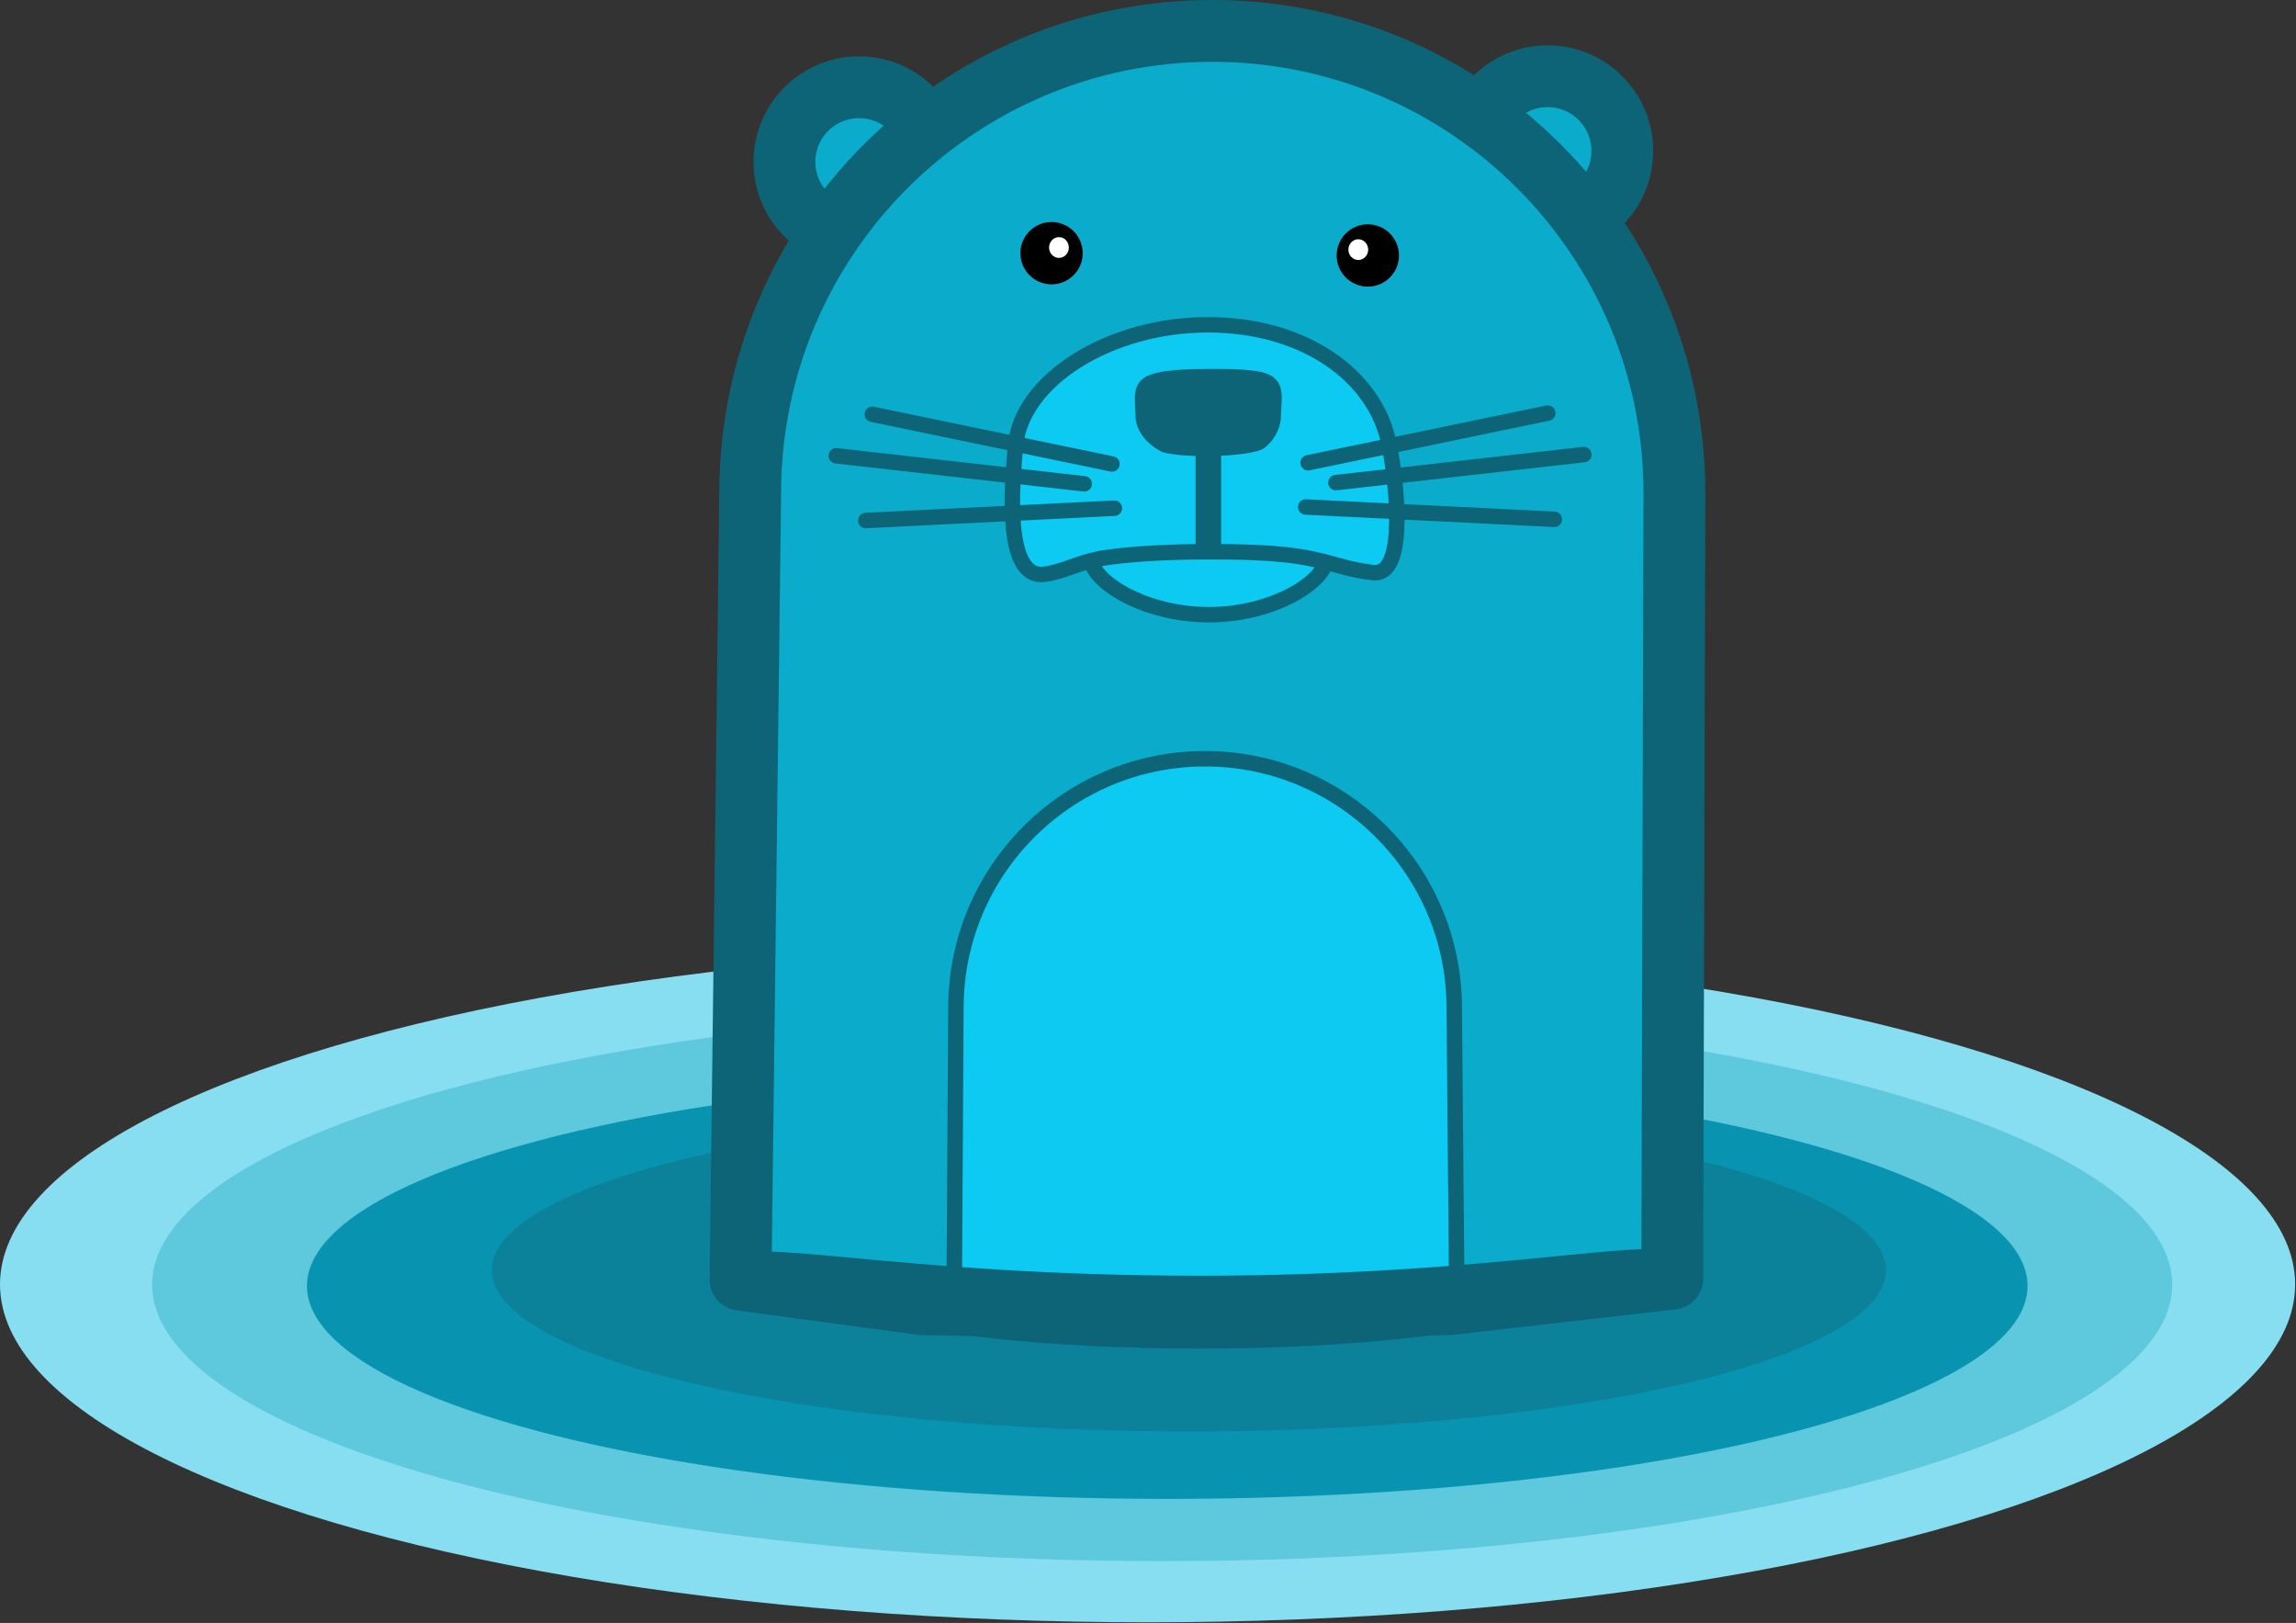 <?xml version="1.0" encoding="UTF-8" standalone="no"?><!DOCTYPE svg PUBLIC "-//W3C//DTD SVG 1.1//EN" "http://www.w3.org/Graphics/SVG/1.1/DTD/svg11.dtd"><svg width="100%" height="100%" viewBox="0 0 1238 875" version="1.1" xmlns="http://www.w3.org/2000/svg" xmlns:xlink="http://www.w3.org/1999/xlink" xml:space="preserve" xmlns:serif="http://www.serif.com/" style="fill-rule:evenodd;clip-rule:evenodd;stroke-linecap:round;stroke-linejoin:round;stroke-miterlimit:1.5;"><rect x="0" y="0" width="1238" height="875" fill="#333333" stroke="none"/><g id="LOGO"><ellipse cx="618.774" cy="692.467" rx="618.774" ry="182.168" style="fill:#8be5f7;fill-opacity:0.96;"/><ellipse cx="626.635" cy="692.599" rx="544.603" ry="149.044" style="fill:#5dc7dc;fill-opacity:0.96;"/><ellipse cx="629.387" cy="693.313" rx="463.87" ry="114.796" style="fill:#0592ae;fill-opacity:0.96;"/><ellipse cx="641.036" cy="684.829" rx="375.873" ry="86.917" style="fill:#0c8199;fill-opacity:0.96;"/><g><g id="body"><circle cx="463.219" cy="87.301" r="40.261" style="fill:#0babcb;stroke:#0d6476;stroke-width:33.33px;"/><circle cx="834.48" cy="81.353" r="40.261" style="fill:#0babcb;stroke:#0d6476;stroke-width:33.33px;"/><path d="M902.841,265.831c0,-137.518 -111.647,-249.164 -249.164,-249.164c-137.518,0 -249.165,111.646 -249.165,249.164l-5.214,424.11l97.739,13.174l160.254,3.422l125.024,-3.506l119.369,-13.673l1.157,-423.527Z" style="fill:#0babcb;stroke:#0d6476;stroke-width:33.33px;"/><path d="M784.122,543.415c0,-74.147 -60.197,-134.345 -134.344,-134.345c-74.147,0 -134.345,60.198 -134.345,134.345l-0.977,161.248l138.314,11.684l132.844,-6.318l-1.492,-166.614Z" style="fill:#0dcaf2;stroke:#0d6476;stroke-width:8.33px;"/><path d="M591.903,279.081c11.343,-6.323 106.678,-7.005 118.333,-1.699c8.642,3.934 5.044,17.678 5.044,23.092c0,12.715 -28.346,30.927 -63.445,30.927c-35.099,0 -63.745,-18.212 -63.745,-30.927c0,-4.619 -2.659,-17.786 3.813,-21.393Z" style="fill:#0dcaf2;stroke:#0d6476;stroke-width:8.33px;"/><path d="M651.167,175.1c52.539,0 89.78,27.664 97.508,62.932c3.584,16.36 11.203,72.976 -8.342,70.674c-13.801,-1.625 -19.076,-4.481 -33.756,-7.553c-18.133,-3.794 -42.39,-3.681 -57.143,-3.681c-13.998,0 -36.798,0.672 -54.108,3.326c-13.358,2.048 -22.093,7.653 -32.34,8.831c-22.219,2.555 -17.029,-50.721 -15.429,-69.131c3.108,-35.775 51.07,-65.398 103.61,-65.398Z" style="fill:#0dcaf2;stroke:#0d6476;stroke-width:8.33px;"/><path d="M651.485,198.929c9.472,0 26.511,-0.288 33.292,3.297c8.714,4.607 5.924,14.017 5.924,21.81c0,6.11 -3.197,13.056 -8.872,17.411c-7.196,5.523 -49.286,5.609 -56.176,1.768c-8.257,-4.605 -13.384,-11.624 -13.384,-19.179c0,-7.585 -2.556,-16.418 5.759,-21.023c6.876,-3.808 23.661,-4.084 33.457,-4.084Z" style="fill:#0d6476;"/><rect x="644.655" y="242.235" width="13.758" height="51.998" style="fill:#0d6476;"/><g id="left-whiskers" serif:id="left whiskers"><path d="M600.868,273.982l-134.04,6.647" style="fill:#11849b;stroke:#0d6476;stroke-width:8.33px;"/><path d="M584.628,260.85l-133.715,-15.124" style="fill:#11849b;stroke:#0d6476;stroke-width:8.33px;"/><path d="M599.572,250.143l-129.22,-26.791" style="fill:#11849b;stroke:#0d6476;stroke-width:8.33px;"/></g><g id="left-whiskers1" serif:id="left whiskers"><path d="M704.047,273.331l134.039,6.647" style="fill:#11849b;stroke:#0d6476;stroke-width:8.33px;"/><path d="M720.286,260.199l133.715,-15.124" style="fill:#11849b;stroke:#0d6476;stroke-width:8.33px;"/><path d="M705.342,249.492l129.22,-26.791" style="fill:#11849b;stroke:#0d6476;stroke-width:8.33px;"/></g><g id="Eyes"><g><circle cx="566.997" cy="136.505" r="16.803"/><circle cx="737.522" cy="137.733" r="16.803"/></g><ellipse cx="570.99" cy="133.443" rx="5.334" ry="5.597" style="fill:#fff;"/><ellipse cx="732.391" cy="134.584" rx="5.334" ry="5.597" style="fill:#fff;"/></g></g><path d="M647.042,687.78c167.227,0 255.811,-24.448 255.811,-9.441c0,15.007 -88.627,48.74 -255.854,48.74c-167.227,0 -249.075,-32.206 -249.075,-47.213c0,-15.008 81.891,7.914 249.118,7.914Z" style="fill:#0d6476;"/></g></g></svg>